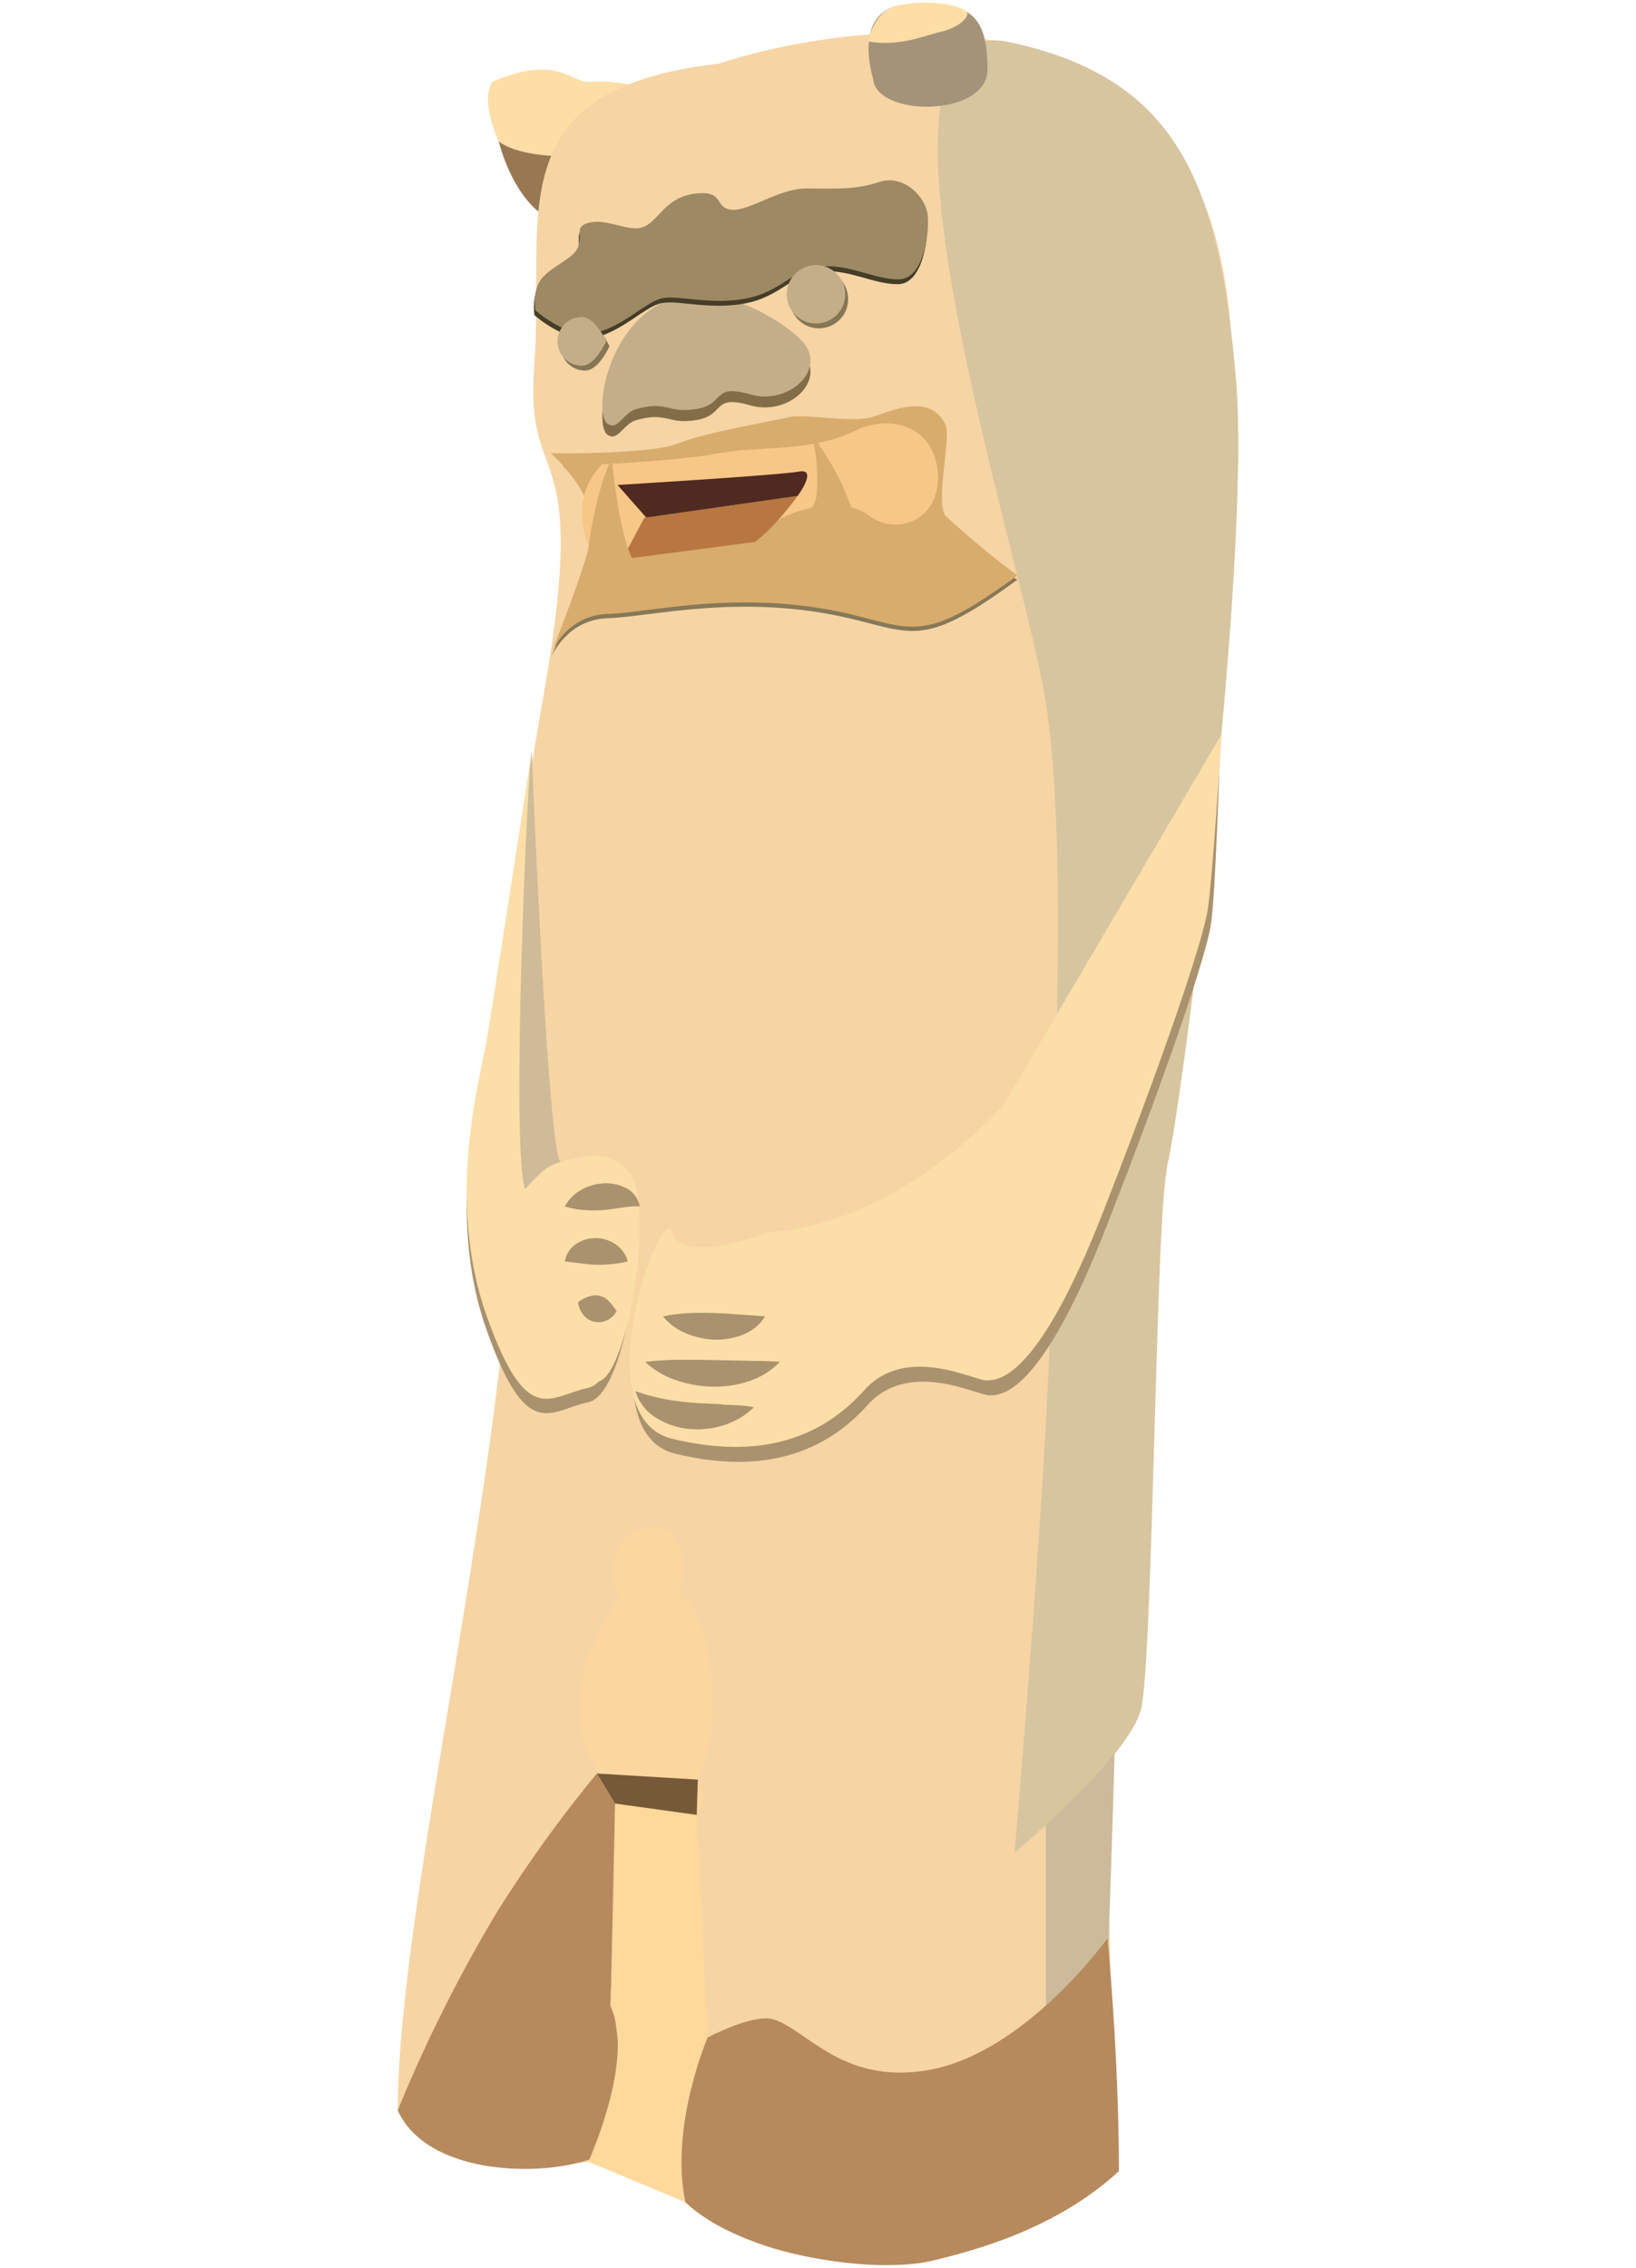 <svg xmlns="http://www.w3.org/2000/svg" viewBox="0 0 308 427"><defs><style>.a{fill:#ffdda7;}.b{fill:#987852;}.c{fill:#f6d4a4;}.d{fill:#877857;}.e{fill:#d8ac6d;}.f{fill:#f7c787;}.g{fill:#b87741;}.h{fill:#502a21;}.i{fill:#ccba9b;}.j{fill:#b68a5d;}.k{fill:#d7c59f;}.l{fill:#ffd99b;}.m{fill:#fbd69f;}.n{fill:#765937;}.o{fill:#a49379;}.p{fill:#836d48;}.q{fill:#c4ae89;}.r{fill:#453d28;}.s{fill:#9d8964;}.t{fill:#867655;}.u{fill:#aa926e;}.v{fill:#fcdea8;}.w{fill:#cfbb98;}</style></defs><title>south</title><path class="a" d="M123.37,16.85s-7.81-1.9-11.93-1.44-6.17-5.43-18.77,0c-4.13,7.18,9.39,25.05,9.39,25.05Z"/><path class="b" d="M93.9,26.64s1.9,8.16,6.94,12.74S113.36,29.3,113.36,29.3,99.24,30.62,93.9,26.64Z"/><path class="c" d="M135.28,12s41.92-14.66,70.79,2.75,28,45.82,24.74,109.05S218.44,209.52,217.52,248s-1.37,76.06-6.41,78.81-.46,82-.46,82-46.73,33.91-82,5.5L110.77,407S85,411.12,74.88,397.37c0-38.95,20.55-119.7,22.39-179.27s-2.94-41.51,5.25-88.31c8.55-48.87-3.81-36.53-1.93-61.09C102.69,41.08,93.05,16.78,135.28,12Z"/><path class="d" d="M191.54,109.14c-17.09,12.52-19.29,10.29-31.06,7.41-20.57-5-38-.39-46-.16s-10.8,7.56-10.8,7.56,5.53-13.52,7.59-21.53S106,87.77,106,87.77s16.41,1.82,21.45-.24,18.56-3.9,21.08-4.59,8.7,1.15,12.37,0,10.83-4.58,13.78,1.38c1.2,2.43-1.93,10.54,0,13.51C179.33,102.43,191.54,109.14,191.54,109.14Z"/><path class="e" d="M191.54,108.34c-17.09,12.52-19.29,10.29-31.06,7.4-20.57-5-38-.38-46-.15s-10.8,7.56-10.8,7.56,5.53-13.52,7.59-21.54-7.59-16.26-7.59-16.26,18.82.23,23.86-1.83,18.56-4.36,21.08-5,11.91,1.14,15.57,0,10.84-4.59,13.78,1.37c1.21,2.44-1.93,14.2,0,17.18A162.78,162.78,0,0,0,191.54,108.34Z"/><path class="f" d="M113.36,87.41s14.83-.69,21.92-2.06,17.41-.23,25.43-4.12,15.73,0,15.88,8.47-8,11.23-13.07,7.33-16.33-1.14-20.22,3.44-5.65,4.26-14,5.5-8.24-.69-12.14,1.6S104.5,96.57,113.36,87.41Z"/><path class="g" d="M121.3,97.49l-5.49,10.31s20.37-2,24.95-4.8,9.41-9.63,9.41-9.63Z"/><path class="h" d="M116.26,91.31s30.47-1.84,34.14-2.52-.23,4.58-.23,4.58l-28.51,4.07Z"/><path class="i" d="M196.9,337.81,210,324.67s-.91,32.15-1.37,42S210,407.45,210,407.45L196.9,415.7Z"/><path class="j" d="M133.22,383.62s-13.2,22.45-4.19,31c10.75,10.23,35.8,13.63,46.57,11,7.59-1.83,23.14-5.85,35.05-16.85,0-21.68-2.14-43.83-2.14-43.83S193,386.6,174.72,389.76c-16.13,2.78-22.85-7.67-29.13-9.57C141.82,379.05,133.22,383.62,133.22,383.62Z"/><path class="j" d="M112.37,333.91l3.43,5.66-.8,36s5.85,27.47-3.78,30.92-30.85,3-36.34-9.16a277.4,277.4,0,0,1,18.48-37A247.61,247.61,0,0,1,112.37,333.91Z"/><path class="k" d="M191,348.8s21.53-17.87,23.82-27,2.75-94.5,5-102.75,16-112.59,12.82-148.33S222.1,14.79,190,7.92s2.8,97.71,6.87,124.16c4.59,29.79.92,83.38.92,110.88C197.82,270,191,348.8,191,348.8Z"/><path class="l" d="M115.81,339.18l15.35,2.52,2.06,41.92s-7.17,16.58-4.19,31c-15.43-6.47-18.26-7.64-18.26-7.64s8.93-19.47,4.12-29.32C115.58,366,115.81,339.18,115.81,339.18Z"/><path class="m" d="M117.87,339S99.08,327,116.49,300.69c-3-6.87.53-13.05,6.34-13.28s7.64,8.93,4.43,12.6c8,3,8.48,28.4,4.12,35.05a27.7,27.7,0,0,1,.92,5.27S130,342.39,117.87,339Z"/><polygon class="n" points="112.37 333.91 115.8 339.57 131.16 341.7 131.38 335.06 112.37 333.91"/><path class="o" d="M164.37,14.79S160,1.27,171,.82,185.91,2,185.91,13.09C185.91,22.12,164.83,22.12,164.37,14.79Z"/><path class="a" d="M163.46,7.8s.82-5.27,4.83-6.53,11.36-1,13.61.9c.93.78-1.26,3-4.7,3.8S169.3,8.83,163.46,7.8Z"/><path class="p" d="M128.69,57.7c6.12-1.2,15.58,2.44,21.69,7.94s-1.68,12.83-9.09,10.69-4.65,1.83-10.15,2.75-5.34-1.61-11.3,0c-2.51.67-3.52,4.2-5.5,2.75C111.53,79.77,114.64,60.45,128.69,57.7Z"/><path class="q" d="M128.69,55.64c6.12-1.2,15.58,2.44,21.69,7.94s-1.68,12.83-9.09,10.69S136.64,76.1,131.14,77s-5.34-1.61-11.3,0c-2.51.67-3.52,4.2-5.5,2.75C111.53,77.71,114.64,58.39,128.69,55.64Z"/><path class="r" d="M100.6,59.32s6.11,5.5,11.3,4.27,9.16-5.49,12.22-6.41,8.86,1.22,15.88,0,9.17-5.8,14.66-6.11,9.78,2.44,14.36,2.44,5.8-8.24,5.5-11.91-4.58-7.94-9.16-6.41-8.56,1.22-13.75,1.22-10.65,4.28-14,4-1.24-3.67-6.74-3.05-6.72,4.58-9.47,6.1-7-1.52-10.69-.61.3,3.53-3.67,6.5S100,52.9,100.6,59.32Z"/><path class="s" d="M100.75,58.4s6.11,5.5,11.3,4.28,9.17-5.5,12.22-6.42,8.86,1.23,15.89,0,9.16-5.8,14.66-6.11,9.77,2.45,14.35,2.45,5.81-8.25,5.5-11.91-4.58-7.95-9.16-6.42-8.55,1.22-13.75,1.22-10.64,4.28-14,4-1.24-3.66-6.74-3.05-6.72,4.58-9.47,6.11-7-1.53-10.69-.61.31,3.52-3.66,6.49S100.14,52,100.75,58.4Z"/><path class="t" d="M114.73,65.19s-2,4.58-4.58,4.58a4.58,4.58,0,0,1,0-9.16C112.68,60.61,114.73,65.19,114.73,65.19Z"/><circle class="t" cx="154.18" cy="56.32" r="5.5"/><circle class="q" cx="153.62" cy="55.41" r="5.5"/><path class="q" d="M114.12,64.27s-2.05,4.58-4.58,4.58a4.58,4.58,0,0,1,0-9.16C112.07,59.69,114.12,64.27,114.12,64.27Z"/><path class="u" d="M100.1,144.26s-7.33,47.65-8.55,54.68-7.64,29.63,0,51.31,11.91,15.28,19.24,13.75S123,228.57,116,223.37s-11.61-1.22-15.28.31c1-9.5,4.49,5.35,1-27C101.67,196.66,98.58,157.4,100.1,144.26Z"/><path class="u" d="M145.46,234.76s-16.49,6.41-18.33,0-16.95,34.82,0,38.94,28.41-.46,36.2-9.16,20.62-1.83,22.91-1.83,9.62,0,22-31.62,18.79-51.31,19.7-56.81,1.73-32.74,1.73-32.74l-40.21,69.39S169.75,233.38,145.46,234.76Z"/><path class="v" d="M100.1,141.54s-7.33,47.65-8.55,54.68-7.64,29.63,0,51.32,11.91,15.27,19.24,13.74S123,225.85,116,220.66s-11.61-1.23-15.28.3c1-9.5,4.49,5.36,1-27C101.67,193.94,98.58,154.68,100.1,141.54Z"/><path class="w" d="M100.1,141.54s3,76,5.47,77.19c-1.33.64-1.94-.16-6.72,5.14C96.1,216,99.4,143.3,100.1,141.54Z"/><path class="v" d="M144.87,231.94s-16.5,6.42-18.33,0-17,34.83,0,38.95,28.41-.46,36.19-9.16,20.62-1.84,22.91-1.84,9.63,0,22-31.61,18.78-51.32,19.7-56.82S230,138.21,230,138.21l-41.12,69.91S169.15,230.57,144.87,231.94Z"/><path class="v" d="M102.61,220.66s10.5-6.9,15.84,0-1,42.47-6.87,39.28-6.3-1.85-11.45-11.94S99.17,224.64,102.61,220.66Z"/><path class="u" d="M106.35,227.14a7.7,7.7,0,0,1,3-3.07,9.4,9.4,0,0,1,3.93-1.24,8.09,8.09,0,0,1,4.32.74,4.83,4.83,0,0,1,2.85,3.57,17.05,17.05,0,0,0-3.69.28c-1,.13-2,.31-3,.39a24.91,24.91,0,0,1-3.37.05A16.39,16.39,0,0,1,106.35,227.14Z"/><path class="u" d="M106.35,237.49a4.78,4.78,0,0,1,2.19-3.32,6.5,6.5,0,0,1,3.76-1.06,6.66,6.66,0,0,1,3.64,1.19,6.22,6.22,0,0,1,1.37,1.34,5.85,5.85,0,0,1,.87,1.85,12.93,12.93,0,0,1-1.91.37c-.58.12-1.07.11-1.56.18a22.55,22.55,0,0,1-2.54.07c-.78,0-1.55-.09-2.45-.2Z"/><path class="u" d="M108.83,245.19A6.67,6.67,0,0,1,111.2,244a3.64,3.64,0,0,1,1.79,0,3.25,3.25,0,0,1,1.48.83,12.61,12.61,0,0,1,1.61,2,3.82,3.82,0,0,1-4.3,2,3.65,3.65,0,0,1-1.81-1.09A4.63,4.63,0,0,1,108.83,245.19Z"/><path class="u" d="M119.62,261.91a34.78,34.78,0,0,0,5.62,1.52,49,49,0,0,0,5.2.67l1.32.11c.44,0,.89,0,1.34.05.9.11,1.82,0,2.76.15s1.91.06,2.92.18a19.22,19.22,0,0,1,3.14.37,15.9,15.9,0,0,1-2.56,2,21.23,21.23,0,0,1-2.91,1.32c-.51.15-1,.3-1.55.42a8.65,8.65,0,0,1-1.6.28c-.54.07-1.08.1-1.62.15l-1.65-.07a14.2,14.2,0,0,1-6.31-2A9,9,0,0,1,119.62,261.91Z"/><path class="u" d="M121.46,256.41a57.15,57.15,0,0,1,6.59-.39c2.1,0,4.13,0,6.15.05l6.07.12c2.08.08,4.13,0,6.54.22a14,14,0,0,1-5.9,3.66,20,20,0,0,1-6.8,1,22.41,22.41,0,0,1-6.71-1.17A15.89,15.89,0,0,1,121.46,256.41Z"/><path class="u" d="M124.82,247.86a27.62,27.62,0,0,1,5.14-.64c1.6-.06,3.12-.05,4.62,0s2.95.13,4.47.26,3,.18,5,.36a8.77,8.77,0,0,1-4.31,3.51,13.83,13.83,0,0,1-5.37.87,15.1,15.1,0,0,1-5.18-1.18A11,11,0,0,1,124.82,247.86Z"/><path class="e" d="M137.85,104.42S153.31,100,153.76,92.9a35.59,35.59,0,0,0-.95-11.16c9,12.4,8.7,20,8.7,20Z"/><path class="e" d="M115.19,86.27s1.72,20.41,6,21.21c-8.37,1.6-11,1-11,1S111.16,94.47,115.19,86.27Z"/><polygon class="e" points="114.73 105.62 153.26 100.58 153.62 105.62 115.65 111.69 114.73 105.62"/></svg>